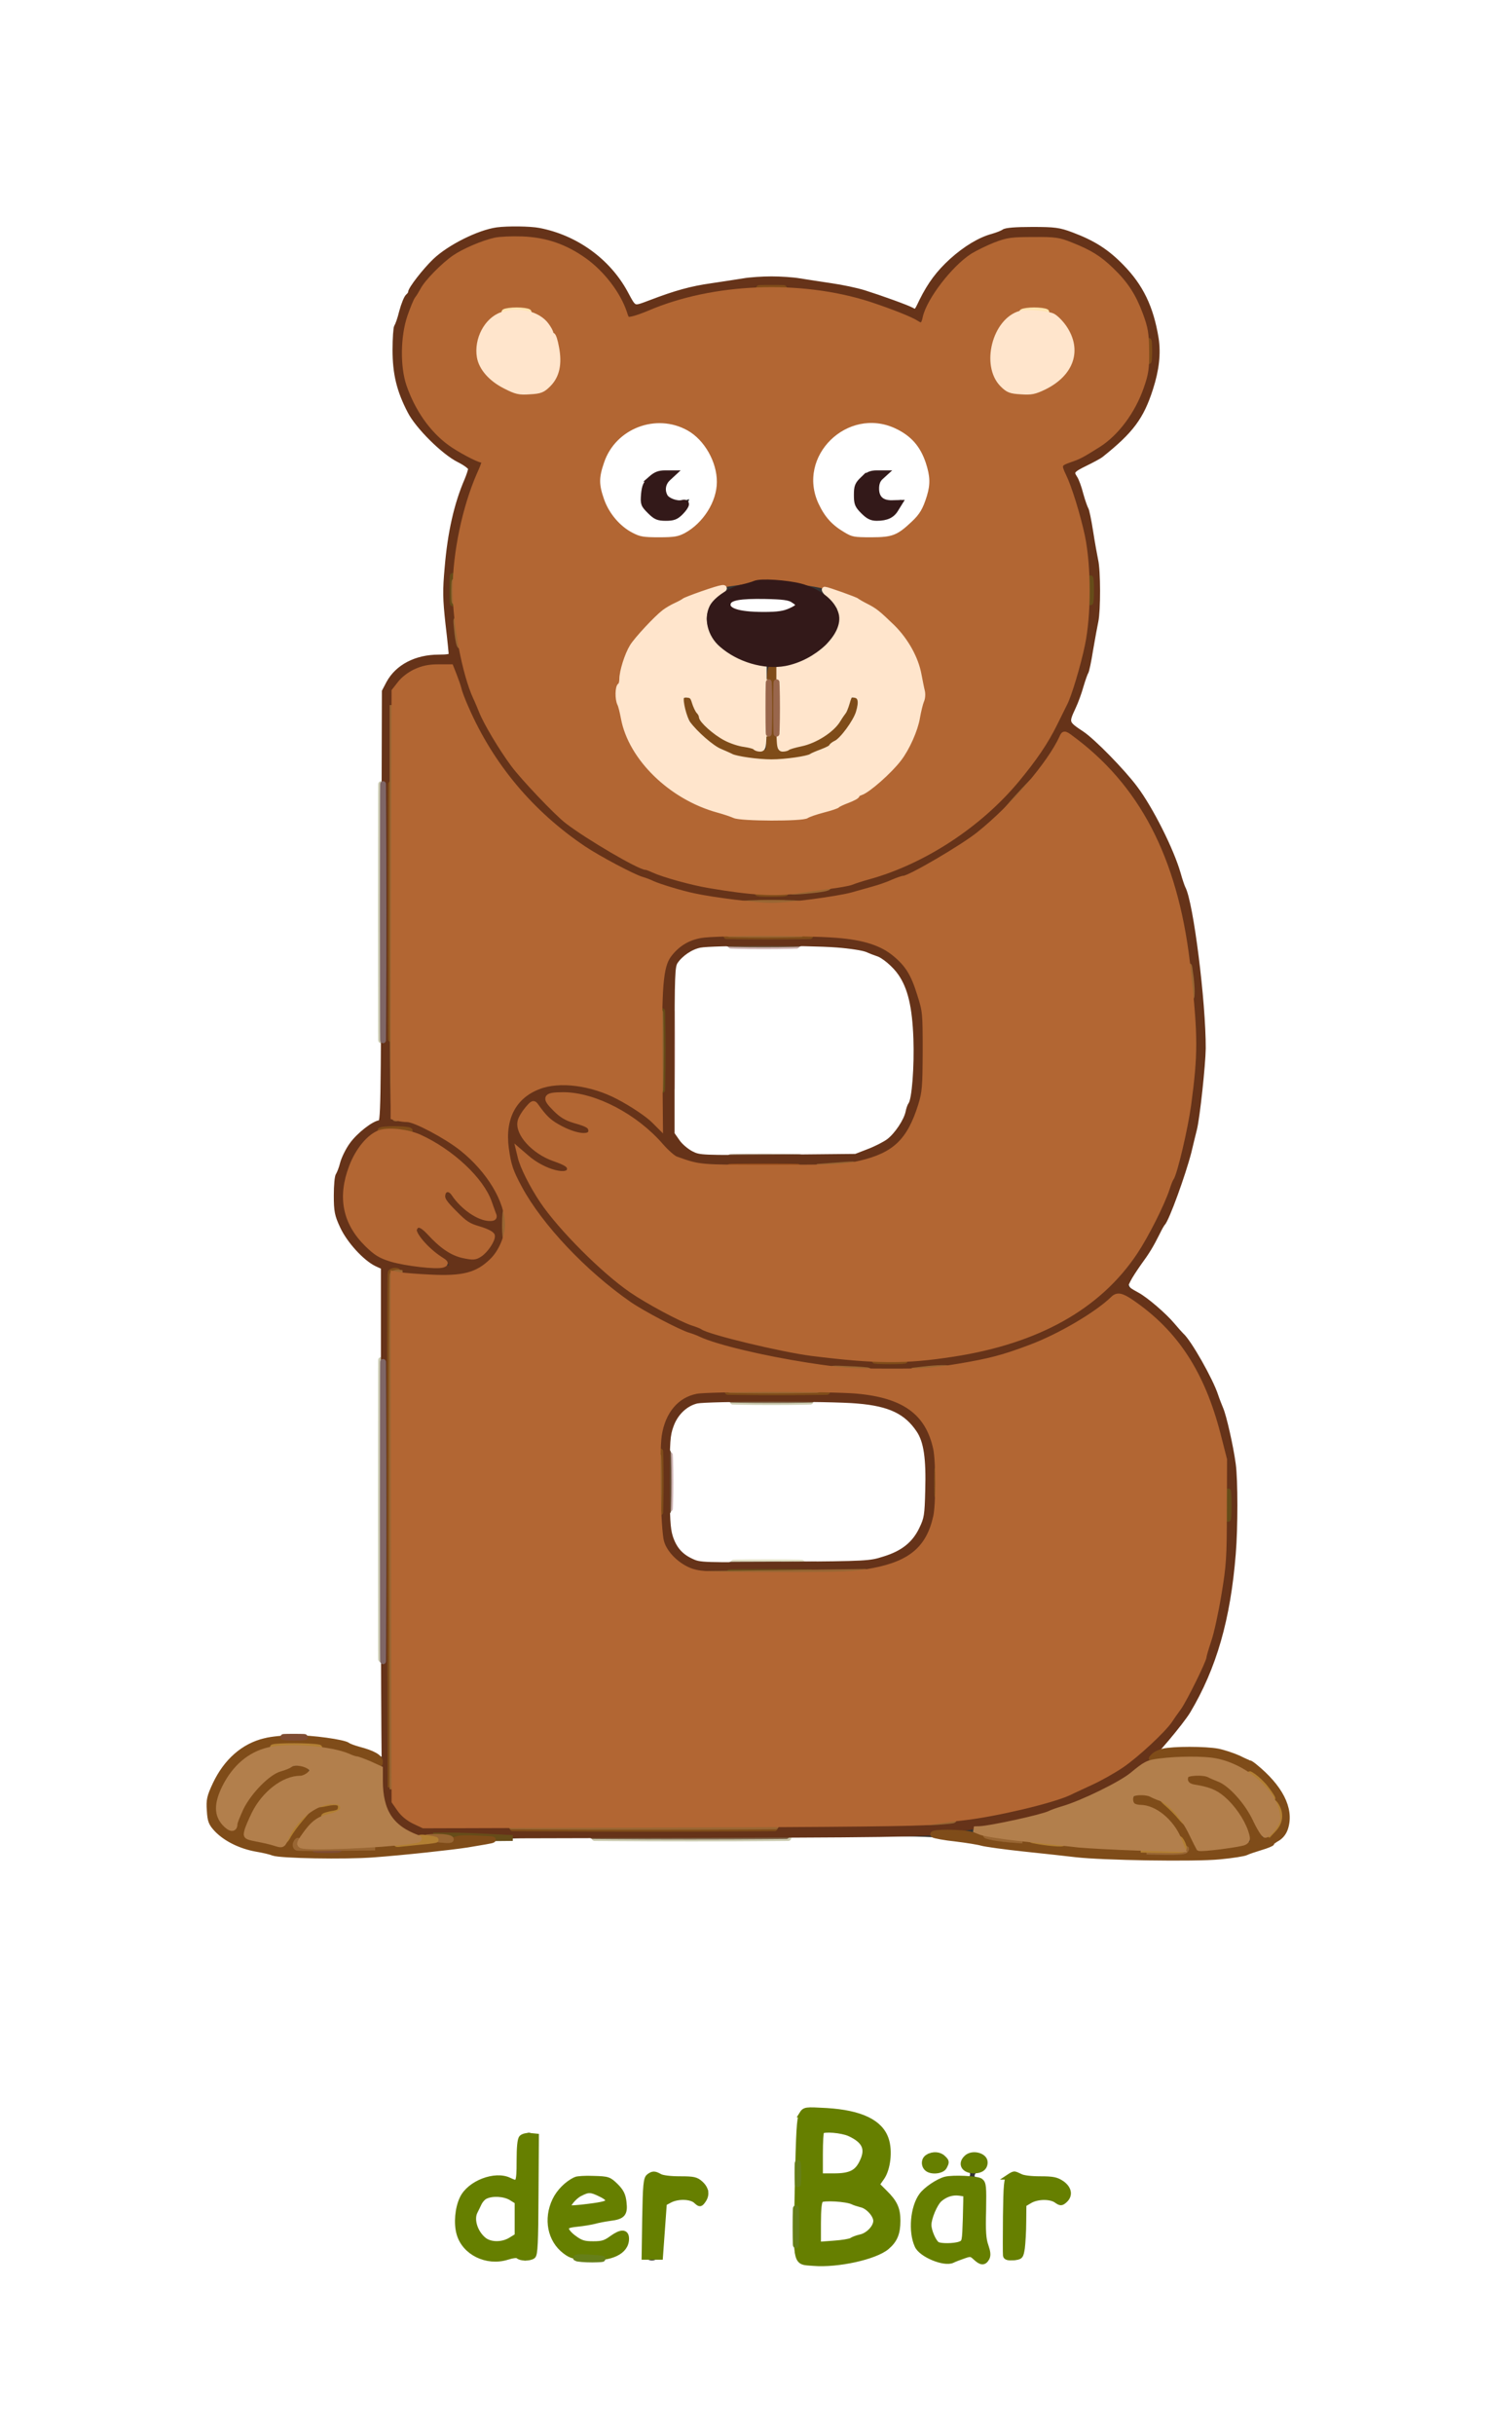 <svg version="1.0" xmlns="http://www.w3.org/2000/svg" viewBox="0 0 780 1255"><rect x="0" y="0" width="780" height="1255" fill="#333333" stroke="none"/><g fill="#FFF" stroke="#FFF" stroke-width="3"><path d="M0 627.5V1255h780V0H0v627.5zm286.3-508.3c15.4 5.2 30.7 17.6 37.9 30.8 3.9 7.1 4.2 7.2 11.3 4 6.9-3.1 18.9-6.1 40-10 3.8-.7 14-1.3 22.5-1.3s18.7.6 22.5 1.3c22.8 4.2 34.1 7.1 43.8 11.4 3.2 1.4 6.2 2.6 6.7 2.6s2.2-2.3 3.6-5.2c17.6-34.6 59.2-46.7 92.4-26.8 13.1 7.9 21.9 18.7 27.9 34.5 2.4 6.4 2.6 8.3 2.6 21s-.3 14.7-2.7 21c-3.8 10-7 15.3-13.9 22.9-6.2 6.7-12.6 11.5-21.1 15.6-5.4 2.6-5.2 2.4-3.8 4.8 2.1 3.5 5.3 14.1 8.2 27.2 2.7 12.1 3 15.4 3.1 31 .1 15.5-.2 19-2.7 31-1.5 7.4-3.1 13.9-3.5 14.5-.4.5-1.3 3-2 5.5s-2.4 6.9-3.7 9.8c-1.3 2.9-2.4 5.8-2.4 6.5 0 .7 2.9 3.4 6.5 6 8.2 6.2 20.5 18.5 26.1 26.2 2.4 3.3 4.8 6.4 5.2 7 3.6 4.6 10.7 18.5 14.6 28.5 11.4 28.9 16.1 57.7 16.1 98 0 30.8-2.4 46.1-11.7 74-1.7 5.2-3.7 10.4-4.4 11.5-.6 1.1-1.5 3.1-1.9 4.5-.9 3-10 19.4-12.9 23.3-1.2 1.5-3.1 4-4.2 5.5-4.5 5.7-4.2 6.5 4.3 12.4 25.8 18.1 43.6 51.9 47.4 89.8 1.1 11 .4 43.3-1.1 53.7-2.1 13.7-5.1 30.6-5.6 31.4-.3.5-1.4 4-2.4 7.7s-2.6 8.1-3.4 9.7c-.9 1.7-1.6 3.4-1.6 3.9 0 3.7-14.4 26.7-20.9 33.2l-3.1 3.1 8.9-.5c24-1.3 41.5 6.2 51.8 22.1 5 7.7 6.7 13.9 5.3 18.3-2.9 8.6-12.3 14.6-27.5 17.4-14.6 2.7-67.4 2.1-92.5-1-3.6-.4-14.6-1.8-24.5-2.9-9.9-1.2-19.8-2.5-22-3.1-12-2.9-22-3.2-123.5-3-84.9.1-105.2.4-113 1.6-5.2.8-16.2 2.3-24.5 3.4-8.2 1.1-18.1 2.4-21.9 3-3.8.6-16.5 1.5-28.1 2.1-43.7 2.3-69.8-2.6-79.1-14.9-2.6-3.3-2.9-4.5-2.9-11.2 0-6.4.5-8.5 3.2-14.1 6-12.4 15-19.4 29.3-22.9 9.5-2.2 14.5-2.5 21.7-1 2.6.5 8.2 1.7 12.3 2.5 4.2.8 11 2.8 15.3 4.4l7.7 2.9V779.1l-.1-124.6-4-2.5c-5.4-3.3-13.4-12-16.7-18.4-2.5-4.7-2.7-6-2.7-16.6 0-10.3.3-12.2 2.9-18.7 3.4-8.5 9.6-15.9 15.9-19.1l4.6-2.3.3-110.2.3-110.2 2.3-4.5c1.3-2.5 3.4-5.6 4.5-6.9 3.6-3.9 12.4-7.3 20.8-7.8l7.6-.6-.9-5.1c-.5-2.8-1.3-7.6-1.8-10.7-1.3-7.1-1.3-27.3 0-33.6.5-2.6 1.7-8.9 2.6-13.8.9-5 3.1-13.5 5-19s3.8-10.8 4.1-11.7c.4-1.4-.4-2.2-3.3-3.5-14.3-6.5-26.3-20.6-32.5-38.3-2-5.5-2.3-8.6-2.4-19.5 0-11.8.3-13.7 2.9-21 8-22.5 28.5-40 51-43.6 8-1.2 22.9-.1 29.9 2.3zm145.2 967.7c14.4 1.4 23.7 6.5 27.1 14.8 2.3 5.3 1.8 14.2-1.1 19.8l-2.4 4.8 4 4.1c8 8.3 8 21.6 0 28.9-6.9 6.3-25.4 10.2-41 8.8-6-.6-6.7-.9-8.3-3.8-1.8-2.9-1.8-4.4-.8-21.5.5-10.1 1-25.4 1-34 0-8.6.4-16.8 1-18.3 1.7-4.5 5.1-5.1 20.5-3.6zM277 1100.2l2.3 2.1-.7 30.1-.7 30.1-2.5 2.2c-2.9 2.6-5.2 2.9-7.9.9-1.7-1.2-2.5-1.2-5.4 0-10.1 4.2-24.1-2.7-27.1-13.4-2.6-9.5 0-19.2 6.7-25.1 6.5-5.8 14.9-7.5 22.6-4.5 1.5.5 1.7-.4 1.7-9.5 0-9.5.2-10.4 2.5-12.6 3-3.1 5.4-3.2 8.5-.3zm209.5 10c2 .9 2.5 1.8 2.5 4.9 0 3.3-.5 4.1-3.1 5.5-3.8 1.9-7.3 1.2-9.5-2.1-4-6.1 2.7-11.7 10.1-8.3zm19.8-.3c4.7 1.8 4.7 8-.1 10.5-2.5 1.3-2.5 1.4-.5 2 1.2.4 2.4 1.4 2.8 2.4.4.9.6 8.2.5 16.2 0 11.5.2 14.9 1.4 16.5 1.9 2.5 2 6.2.2 8.1-1.9 1.9-6.5 1.8-8.7-.2-1.5-1.4-2-1.4-5.4 0-6.8 2.9-16.2 1.7-21.7-2.7-7-5.5-7-25.7 0-33 5.2-5.5 11-8.1 18.4-8.1 6.2-.1 6.6-.2 4.9-1.6-3.3-2.5-3.1-8.2.2-9.8 2.8-1.4 4.9-1.4 8-.3zm-163.6 11.4c.7.5 2.9.6 4.8.3 5.9-1.1 12.4.3 16.1 3.6 3.9 3.4 4.1 4.8 1.7 8.9-2 3.3-5 3.8-8.8 1.3-2.8-1.8-7.7-1.3-10.9 1.1-1.6 1.2-2 3.2-2.4 14.1-.4 11-.7 12.8-2.5 14.5-2.4 2.2-5.6 2.4-8.2.5-1.8-1.3-1.9-2.7-1.6-22.2.1-11.9.7-21.4 1.3-22.1 1.8-2.2 7.8-2.2 10.5 0zm184-1.1c1.5.6 6.2 1.2 10.4 1.2 6.5.1 8.1.5 11.7 2.9 4.7 3.1 5.5 6.4 2.6 10.6-1.8 2.5-4.1 2.5-10.1 0-2.7-1.1-3.7-1-7.1.5l-4 1.8-.6 12.7c-.4 6.9-1 13.3-1.5 14.1-1.4 2.5-5.7 3.5-8.6 2l-2.5-1.3V1144c0-21.6.3-23.3 4.5-24.3 1.1-.3 2.1-.5 2.2-.6.1 0 1.4.4 3 1.1zm-209.2 4.3c4.1 3.1 6.5 7.8 6.5 12.8 0 6.3-1.8 7.3-18.5 9.8-13.4 2-13.8 2.2-7.6 5.7 5.8 3.3 12.5 3 17.5-.8 6-4.6 9.6-3.6 9.6 2.6 0 4.8-3.2 8-10.6 10.4-11.7 3.9-23.1.8-28.9-8-2.7-4.1-3-5.2-3-12.5.1-8.9 2.2-13.9 8.1-18.8 4.8-4 7.2-4.7 15.6-4.4 6.6.3 8.2.8 11.3 3.2z"/><path d="M333.1 218.7c-4.4.9-12.7 6.2-15.9 10.2-4 5-7.2 13.4-7.2 19.1 0 5.5 3.1 14 6.8 18.6 10.9 13.8 34.4 14.1 45.6.7 3.5-4.1 7.6-14.6 7.6-19.2-.1-10.4-7.5-22-17.3-26.9-4.6-2.3-14.7-3.6-19.6-2.5zm16 24.4c1.9 1 1.8 1.1-1.3 3.3-2.7 1.7-3.3 2.8-3.3 5.6 0 2.7.6 3.7 2.8 5 2.5 1.4 3 1.3 5.6-.2 4.9-2.7 5.5.1 1.5 6.2-3.1 4.7-8.1 6.7-14 5.6-11-2.1-14-17.3-4.7-23.9 4-2.9 9.8-3.6 13.4-1.6zm93.4-24.2c-13.1 3.2-22.8 15.6-22.7 29.1.2 23.4 26.4 37.5 45.8 24.6 6.5-4.3 10.1-9.5 12.4-17.9 1.7-6 1.7-6.6-.1-13.6-4.2-16.5-19.4-26.1-35.4-22.2zm16 24.5c1.8 1.3 1.7 1.4-1.2 2.9-1.7.9-3.2 2.4-3.5 3.4-1.5 6 3.9 10.2 9.3 7.1 3.7-2.2 4.5-.8 2 3.9-3.2 6.3-5.5 7.8-12.2 7.8-5.3 0-6.2-.3-9.1-3.3-3-3-3.3-3.7-3.3-9.6 0-5.5.4-6.8 2.5-9.1 1.4-1.5 3.4-3.1 4.5-3.5 3.2-1.4 8.9-1.1 11 .4zM379.3 310c-3.1 1.3-2.9 1.9 1.2 3.6 2.2.9 6.9 1.4 12.8 1.4 13 0 19.7-2.5 13.1-5-3.2-1.2-24.1-1.2-27.1 0zm-18.2 179c-6.4 1.5-11.6 6.9-13.1 13.6-1.3 5.6-1.2 72.2.1 78.3 1.3 6.1 3.8 9.5 9.2 12.4 4.1 2.2 4.8 2.2 40.7 2.1 34.2 0 37-.2 44.9-2.2 17.3-4.5 23.4-12 27.3-33.2.5-3 .8-13.1.5-22.5-.4-15.2-.8-17.9-3.2-25.4-5-14.9-14.3-21.3-33.8-23.2-11.3-1-67.9-1-72.6.1zm-2.2 235.3c-5 1.7-8.6 4.8-10.7 9.4-1.5 3.3-1.7 7.2-1.7 28.8 0 13.7.4 26.7.8 28.7 1 4.8 4.9 9.3 10 11.8 3.8 1.9 6.3 2 43.9 2 22 0 41.8-.4 44.1-.9 2.3-.5 6.6-1.4 9.6-2 7.9-1.6 13.6-5.6 17.6-12.2 4.6-7.4 6.2-19.9 4.6-34.9-1.6-14.4-6.4-22.7-15.3-26.4-2.4-1-5.2-2.2-6.3-2.7-4.8-2.1-21.4-2.9-56-2.8-25.4 0-38.1.4-40.6 1.2zM425 1110v10h5.5c7.2 0 10.7-1.9 13-7 1.8-4 1.8-4.1-.2-6.8-2.7-3.7-7.9-6.1-13.5-6.2H425v10zm-1 35v10h4.1c5.9 0 18.1-3.7 20.2-6.2 4.3-5 .7-9.4-9.9-11.9-4.3-1-9.4-1.9-11.1-1.9H424v10zm-170.7-11.8c-5.5 1.4-8.2 10.5-5.2 17.2 2.1 4.6 9.6 6.2 14.4 3 2.3-1.5 2.5-2.2 2.5-9.4 0-5.4-.4-8.1-1.4-8.9-2.4-2-6.9-2.8-10.3-1.9zm236.2-.2c-6.9 2.8-10.2 13.7-6.4 21.1 1.2 2.4 5.2 3.1 9.5 1.6l3.8-1.2v-11.2l.1-11.3-2.5.1c-1.4 0-3.4.4-4.5.9zm-191.3.6c-3 2.1-2.8 3.7.6 3 1.5-.3 5.2-.8 8.1-1.2 5-.6 5.3-.8 3.6-2-2.5-1.9-9.5-1.8-12.3.2z"/></g><path d="M381.8 805.7c7.8.2 20.6.2 28.5 0 7.8-.1 1.4-.3-14.3-.3-15.7 0-22.1.2-14.2.3z" fill="#E5E5CC" stroke="#E5E5CC" stroke-width="3"/><path d="M346.4 541.5c0 17.6.2 24.7.3 15.7.2-9 .2-23.4 0-32-.1-8.6-.3-1.3-.3 16.3z" fill="#E5CCCC" stroke="#E5CCCC" stroke-width="3"/><path d="M196.5 470.5c0 58.8.1 82.8.2 53.2.2-29.6.2-77.8 0-107-.1-29.3-.2-5.1-.2 53.8zm0 308c0 68.7.1 96.7.2 62.2.2-34.6.2-90.8 0-125-.1-34.2-.2-6-.2 62.8zm185.3-55.8c8.9.2 23.5.2 32.5 0 8.9-.1 1.6-.3-16.3-.3-17.9 0-25.2.2-16.2.3zm-65.5 225c22.5.2 58.9.2 81 0 22.1-.1 3.8-.2-40.8-.2-44.5 0-62.6.1-40.2.2z" stroke-width="3" fill="#CCCCB2" stroke="#CCCCB2"/><path d="M380.3 487.7c7.5.2 19.9.2 27.5 0 7.5-.1 1.3-.3-13.8-.3-15.1 0-21.3.2-13.7.3zM345.4 764c0 12.4.2 17.4.3 11.2.2-6.1.2-16.3 0-22.5-.1-6.1-.3-1.1-.3 11.3z" stroke-width="3" fill="#CCB2B2" stroke="#CCB2B2"/><path d="M380.3 596.7c8.2.2 21.2.2 29 0 7.8-.1 1.2-.3-14.8-.3-15.9 0-22.3.2-14.2.3z" fill="#997F66" stroke="#997F66" stroke-width="3"/><path d="M381.3 721.7c9.2.2 24.2.2 33.5 0 9.2-.1 1.6-.3-16.8-.3-18.4 0-26 .2-16.7.3zm0 85c9.7.2 25.7.2 35.5 0 9.7-.1 1.7-.2-17.8-.2s-27.5.1-17.7.2zm-66 140c22.5.2 58.9.2 81 0 22.1-.1 3.8-.2-40.8-.2-44.5 0-62.6.1-40.2.2z" stroke-width="3" fill="#7F664C" stroke="#7F664C"/><path d="M379.3 486.7c8.1.2 21.3.2 29.5 0 8.1-.1 1.4-.3-14.8-.3s-22.9.2-14.7.3zM344.4 764c0 13.5.2 19 .3 12.2.2-6.7.2-17.7 0-24.5-.1-6.7-.3-1.2-.3 12.3z" stroke-width="3" fill="#664C33" stroke="#664C33"/><g fill="#663319" stroke="#663319" stroke-width="3"><path d="M256.5 118.7c-9.4 1.3-24.6 8.9-32 16-5.2 5-12.5 14.4-12.5 16.1 0 .5-.6 1.5-1.4 2.1-.8.7-2.2 4.2-3.2 7.9-.9 3.7-2.1 7.1-2.6 7.6-.4.6-.8 6-.8 12 0 12.2 2.1 20.9 7.7 31.6 4 7.8 17.3 21 25.1 24.9 3.6 1.8 6.2 3.8 6.2 4.7 0 .8-.9 3.6-2 6.2-5.3 12.3-8.6 26.9-10.1 44.7-1.1 12.1-1 16.1.4 29 1 8.3 1.7 15.6 1.7 16.2 0 .9-2 1.3-6.7 1.3-11.6 0-21.1 5-25.6 13.3l-2.2 4.2-.3 111.2c-.2 104.8-.3 111.3-2 111.3-3 .1-11 6.3-14.6 11.4-1.9 2.6-4 6.9-4.7 9.5-.6 2.5-1.7 5.2-2.2 5.9-.6.7-1 5.5-1 10.5 0 8.1.4 10 3.1 15.8 3.4 7.4 11.6 16.4 17.5 19.3l3.7 1.7v136.2c0 89.6.3 137.4 1 139.8 1.7 6.1 6.3 11.4 12.6 14.5l5.6 2.8 117.7-.3c122.1-.2 143.5-.5 153.6-2.2 3.3-.6 11.2-1.9 17.5-2.9 21-3.5 35-7.2 50.5-13.5 11.5-4.7 15.4-6.9 34.9-20.1 3.3-2.3 17.7-19.4 21.3-25.3 13.4-22.5 20.6-47.4 23.3-81.1 1.1-13.1 1.1-38.1 0-46-1.2-9.1-4.8-24.9-6.4-28.5-.7-1.7-1.9-4.7-2.6-6.8-2.5-7.9-13.9-28-17.7-31.2-.6-.6-2.7-2.9-4.7-5.3-4-4.8-13.6-13.1-18.1-15.5-6.4-3.5-6.7-4-4.7-7.8.9-1.9 3.5-5.8 5.6-8.8 4.2-5.7 6.2-9 9.5-15.6 1.1-2.3 2.3-4.4 2.7-4.8 2.1-2 10.6-25.5 13.5-36.8 1.1-4.6 2.4-10 2.9-11.9 1.5-6.1 4.4-33.1 4.5-41.5.1-23.8-6.4-75.2-10.4-82.5-.4-.8-1.6-4.2-2.5-7.5-3.5-12.2-14.2-33.5-22.2-44.1-6.4-8.6-21.8-24.3-27.4-28-8.2-5.4-8.3-5.8-4.6-13.7 1.4-2.9 3.2-7.9 4.1-11.2 1-3.3 2.1-6.5 2.5-7 .4-.6 1.5-5.7 2.4-11.5 1-5.8 2.2-12.4 2.7-14.7 1.2-5.5 1.2-26.1-.1-31.5-.5-2.4-1.7-9-2.6-14.8-.9-5.8-2-11-2.4-11.5-.4-.6-1.6-3.9-2.6-7.5-.9-3.6-2.3-7.4-3.1-8.5-2.2-3.3-1.5-4.3 5.5-7.7 3.7-1.8 7.4-3.8 8.2-4.5 15.4-12.3 20.6-19.3 25.3-33.9 3.2-9.9 4.1-18.2 2.9-25.9-2.6-15.9-7.8-26.7-17.8-36.9-7.6-7.8-14.5-12.2-25.7-16.4-6.4-2.4-8.6-2.7-20.3-2.7-8.4 0-13.6.4-14.5 1.2-.8.6-3.4 1.6-5.8 2.3-6.4 1.7-13.9 6.2-21 12.6-6.8 6.2-11.1 12-15.4 20.6-3 6.3-2.9 6.2-5.5 4.8-2.3-1.3-16.2-6.3-24.5-8.9-3.8-1.2-11.4-2.8-17-3.6-5.6-.8-13-2-16.3-2.5-3.4-.6-9.9-1-14.4-1s-11 .4-14.4 1c-3.3.5-10.7 1.7-16.3 2.5-10.7 1.5-18.6 3.7-31.7 8.7-9.1 3.4-8.4 3.7-13.2-5.2-9-16.5-25.6-28.4-44.4-32-4.6-.9-16.1-1-21.5-.3zm29.4 6c9.5 3.3 16.9 7.9 24.1 15.2 5.4 5.4 12.3 16.4 13.6 21.7.4 1.4 1.2 2.3 1.8 2 28.3-11.8 44.2-15.1 72.6-15.1 26.4 0 44.5 3.6 68 13.4 9.7 4.1 9.1 4.1 10.1.8.4-1.6 2-5.2 3.5-8 17.3-33.2 58.1-43.4 88-22.1 3.4 2.4 8.1 6.5 10.4 9.1 4.7 5.4 10.5 15.3 11.6 19.8.4 1.6 1.2 3.6 1.8 4.4.7.9 1.1 6.4 1.1 14.5 0 11.1-.4 14.1-2.3 19.4-5.7 16-16.1 28-30.1 35-4.6 2.3-9.2 4.2-10.3 4.2-2.1 0-1.9 1.8.8 7.2.8 1.5 2.7 6.7 4.3 11.5 12.3 37 9.6 76.1-7.5 112.1-12.1 25.4-33.7 49.6-58.1 65.1-29.2 18.5-63.5 27.4-99.4 25.8-13-.6-32.6-3.3-34.4-4.7-.5-.4-3.5-1.3-6.5-2-11.1-2.6-29.7-11.1-43-19.6-22.1-14.2-40.3-33.4-52.7-55.4-8.8-15.6-15.1-32.7-17.2-46.5-.7-4.4-1.6-10.7-2.2-14.1-1.2-8.1-1.2-21.1.2-29.3 3.5-22 4.8-26.9 11.9-45 1.1-2.9 2-5.4 1.8-5.5-.2-.1-2.9-1.4-6.1-2.9-15.1-7.2-25.3-18.5-31.5-35-2.3-6.3-2.7-8.7-2.7-19.2 0-10.6.3-12.8 2.7-19 3.8-10.2 7.4-16.1 13.7-22.5 16.8-17 40.1-22.8 62-15.3zm-50.1 223c1.2 3.2 2.5 7.1 2.8 8.8.4 1.6 1.8 5.1 3.1 7.6 1.3 2.6 2.3 5 2.3 5.4 0 .4 2.3 4.9 5.2 9.9 16.3 28.8 40.9 52.3 69.4 66.5 18.1 9 31.5 13.3 52.2 16.7 13.2 2.1 18 2.5 30.2 2.1 15.6-.4 31.5-2.6 42-5.7 3.6-1 8.1-2.3 10-2.9 5.2-1.4 15.5-5.8 24-10 26.7-13.5 50.8-35.5 66.1-60.5 2.8-4.7 5.8-8.6 6.5-8.6 2.9 0 23.8 19 30.4 27.6 8.8 11.5 13.1 19 21.1 36.9 1.8 4 6.1 18.2 8.1 26.5 4.6 19.8 6.8 38.1 7.5 64.5.4 14.9.1 20.7-1.7 33.5-2.2 16.3-2.4 17.2-6.4 31.5-7.2 26.1-20.4 50.5-35.5 65.6-8.7 8.6-13.2 11.8-27.5 19.4-17.7 9.4-33.6 14.3-57.3 17.6-25.1 3.4-61.8 1.7-88.3-4.2-48.3-10.7-72.4-23.1-100.4-51.4-19.2-19.4-31.2-37.7-33.2-50.5l-.7-4.5 3.9 3.6c5.6 5.2 9.1 7.3 15.7 9.7 5 1.8 5.9 1.8 6.4.6.7-2-.3-2.8-5.2-4.2-9.2-2.6-19.5-12.7-19.7-19.2-.1-3 4.2-10.4 7-11.9 1.2-.7 3.3.8 8.1 5.8 5.6 5.7 7.6 7 13.1 8.8 4.5 1.4 6.9 1.7 7.8 1 1.5-1.2-.2-3.7-2.6-3.7-3.8 0-9.7-2.7-13.7-6.2-8-7.1-6.8-10.8 3.7-10.8 16.4 0 35.9 9.9 51.3 26.1 5.9 6.2 7.8 7.6 12 8.7 2.8.7 6.8 1.7 9 2.3 2.7.7 15.8.9 39.5.6 32.2-.5 36.2-.7 43.5-2.7 15-4 22.8-11.6 27.6-27 2.2-6.9 2.4-9.2 2.4-29s-.2-22.1-2.4-29c-4.4-14.1-10.1-20.8-21.7-25.4-9.6-3.9-21.7-4.8-58.9-4.4-32.9.3-33 .3-37.9 2.8-6.1 3.1-10.1 8.5-11.6 15.5-.7 3.4-1 18.4-.8 43.4.2 20.9 0 38.1-.4 38.1-.5 0-2.5-1.5-4.5-3.4-14-12.4-31.4-20.1-45.8-20.1-16.8 0-27.6 8.6-29.1 23.3-1.6 14.8 5.5 31.1 22 50.7 28.4 33.8 60.1 53.5 100.6 62.6 4.7 1.1 9.6 2.4 11 2.9 5.5 2.1 39.1 6.1 54.9 6.7 36.4 1.2 69-5.4 96.1-19.4 7.8-4.1 14.9-8.8 24.4-16.2l5.6-4.3 4.7 2.8c20.1 11.7 36.7 33.7 44.6 58.9 6.8 21.3 8.5 37.6 6.8 65.1-3 52.3-15.4 85-40.9 108.5-27.2 25-66.8 37.2-132.9 41-9.9.5-64.9.8-130 .7l-112.8-.3-4.5-2.6c-2.7-1.6-5.7-4.5-7.5-7.5l-3-4.7-.3-136.5-.2-136.5 4.2.7c13.2 2.2 21.5 2.6 29.2 1.6 9.3-1.3 12.6-2.7 17.8-7.3 14.5-12.9 8.5-37.2-13.7-55.4-11.3-9.2-20.5-14-30-15.7l-7-1.2-.3-106.5c-.1-71.9.1-108 .8-111.4 2.5-11.5 10.7-17.1 25.6-17.4l6.2-.1 2 5.7zm196 139.3c6.8.5 13.7 1.6 15.5 2.4 1.8.8 4.2 1.7 5.4 2.1 3.2.9 9.1 5.9 12 10.2 5.1 7.4 7.4 17.3 8 33.8.5 14.5-.8 31.7-2.7 34-.4.5-1.1 2.4-1.4 4.1-1 4.5-5.8 11.7-10 14.9-2 1.5-6.7 3.9-10.4 5.3l-6.7 2.6-40.3.4c-40 .3-40.3.3-44.7-1.9-2.5-1.3-5.7-4-7.2-6.2l-2.8-4v-43.2c0-39.2.2-43.3 1.7-45.7 2.7-4.1 8.1-7.8 12.9-8.7 6.1-1.2 55.7-1.3 70.7-.1zm-215.4 97.7c12.9 5.8 26.5 16.8 33.3 27 3.8 5.8 7.7 16.9 6.2 17.9-1.9 1.1-8.9-.8-13.4-3.8-2.5-1.6-5.9-5-7.7-7.4-1.7-2.4-3.5-4.4-3.9-4.4-2 0-1.9 2.5.4 5.9 4 6.1 10.5 10.8 17.6 12.7 3.5 1 6.5 2.3 6.7 2.9.8 1.9-2.3 7.9-5.6 11-2.5 2.4-3.9 3-7.5 2.9-6.4-.1-14.8-4.8-20.6-11.4-3.8-4.3-5.1-5.2-6-4.3-1 1-.8 1.7.6 3.5 5.3 6.4 8.5 9.2 13.3 11.9 2.8 1.7 5.2 3.5 5.2 4 0 1.2-16.7 1.1-23.2-.2-17-3.4-25.2-8.9-31.2-21.1-3.2-6.2-3.6-8-3.6-14.5 0-13.3 6.3-27 14.9-32.5 6.3-3.9 15.7-4 24.5-.1z"/><path d="M356.9 719.4c-8.6 3.1-13 8.4-14.9 18.1-1.5 7.8-.8 52.4.9 57.7 1.7 5.5 5.9 9.8 11.8 12.5 5.3 2.3 5.5 2.3 46.6 2.3 37.3 0 42.2-.2 50.6-2 14.9-3.2 21.2-7.3 26.2-17.1 6.3-12.5 6.3-40.3.1-52.7-5.4-10.8-15.7-17.2-31.3-19.2-11.7-1.5-85.6-1.2-90 .4zm85.5 2.7c16.8 1.4 25.4 5.6 31.8 15.2 3.8 5.7 5.1 14.6 4.6 31.2-.3 12.7-.6 14.5-3.1 19.7-3.7 7.9-9.7 12.7-19.5 15.7-7.5 2.4-8.6 2.4-51.4 2.8-41.9.4-43.8.4-48-1.6-5.8-2.6-9.2-6.5-11.2-12.8-1.3-4.2-1.6-9.6-1.6-28.5 0-20.7.2-23.9 2-28.8 2.3-6.6 7.5-11.5 13.4-12.9 5.7-1.2 68.5-1.3 83 0z"/></g><path d="M197.5 470.5c0 58.8.1 82.8.2 53.2.2-29.6.2-77.8 0-107-.1-29.3-.2-5.1-.2 53.8zm0 309c0 68.7.1 96.7.2 62.2.2-34.6.2-90.8 0-125-.1-34.2-.2-6-.2 62.8z" stroke-width="3" fill="#7F6666" stroke="#7F6666"/><path d="M233.4 304c0 6.3.1 8.9.3 5.7.2-3.1.2-8.3 0-11.5-.2-3.1-.3-.5-.3 5.8zm329 .5c0 5.5.1 7.6.3 4.7.2-2.9.2-7.4 0-10-.2-2.6-.3-.2-.3 5.3zm-221 237c0 18.1.2 25.7.3 16.8.2-8.9.2-23.7 0-33-.1-9.2-.3-2-.3 16.2zm292 234.5c0 6.3.1 8.9.3 5.7.2-3.1.2-8.3 0-11.5-.2-3.1-.3-.5-.3 5.8zm-253.2 34.7c9.2.2 24.5.2 34 0 9.5-.1 2-.3-16.7-.3s-26.5.2-17.3.3zM233.5 947c5.5.4 14.7.7 20.5.7l10.5-.1-12-.6c-6.6-.4-15.8-.7-20.5-.7h-8.5l10 .7z" stroke-width="3" fill="#664C19" stroke="#664C19"/><g fill="#7F4C19" stroke="#7F4C19" stroke-width="3"><path d="M392.8 148.7c2.8.2 7.6.2 10.5 0 2.8-.2.5-.3-5.3-.3s-8.1.1-5.2.3zM592.3 181c0 4.7.2 6.6.4 4.2.2-2.3.2-6.1 0-8.5-.2-2.3-.4-.4-.4 4.3zM397 366c0 20.3-.1 22-1.7 22-3.9-.1-15.7-2.1-16.7-2.9-.6-.5-2.2-1.2-3.6-1.6-6.9-2.1-16.2-11.8-18.1-19-.6-2.1-1.6-3.5-2.5-3.5-1.9 0-1.3 2.6 2.2 9.2 6.9 13.1 21.3 20.1 41.4 20.2 15.1.1 28.4-4.6 35.6-12.6 6-6.5 10.3-16.8 7.1-16.8-.9 0-1.8 1.3-2.2 3.2-.8 4.1-4.4 9.6-8.7 13.7-4.3 4.1-15.7 8.7-23.5 9.5l-6.3.7V366c0-18.9-.2-22-1.5-22s-1.5 3.1-1.5 22zM201.5 470c0 58.6.1 82.5.2 53.3.2-29.3.2-77.3 0-106.5-.1-29.3-.2-5.4-.2 53.2zm190.8-9.3c3.1.2 8.3.2 11.5 0 3.1-.2.5-.3-5.8-.3s-8.9.1-5.7.3zm.5 5c2.8.2 7.6.2 10.5 0 2.8-.2.5-.3-5.3-.3s-8.1.1-5.2.3zm-14.1 17c9.4.2 25.2.2 35 0 9.8-.1 2.1-.2-17.2-.2-19.2-.1-27.3.1-17.8.2zM196.3 582.8c-.6.4 2.9.7 7.8.7 4.8 0 8.1-.3 7.1-.7-2.3-.9-13.4-.9-14.9 0zm5.2 73.4c-.3.7-.4 60.7-.3 133.3l.3 132 .3-132.7c.2-125.4.3-132.7 2-133.1 1.6-.4 1.6-.5-.1-.6-1 0-2 .5-2.2 1.1zm251.3 45.5c3.4.2 9 .2 12.5 0 3.4-.2.6-.3-6.3-.3-6.9 0-9.7.1-6.2.3zm-72.5 16c11.4.2 30 .2 41.5 0 11.4-.1 2-.2-20.8-.2s-32.2.1-20.7.2zM340.4 764c0 14 .2 19.8.3 12.7.2-7 .2-18.4 0-25.5-.1-7-.3-1.2-.3 12.8zm143 .5c0 6 .1 8.4.3 5.2.2-3.2.2-8.1 0-11-.2-2.9-.3-.3-.3 5.8z"/><path d="M136.8 897.6c-11.1 2.6-20 10.5-25.6 22.3-3 6.4-3.4 8.1-3 13.5.3 5.3.8 6.6 3.8 9.8 4.6 4.7 11.9 8.4 20 9.9 3.6.6 7.6 1.5 8.9 2.1 3.8 1.4 37.2 2 51.6.9 16.3-1.2 40-3.8 48.5-5.1 16.7-2.8 16.3-2.6 6-3.1-5.2-.3-10.2-.2-11 .2-.8.5-6.4 1.3-12.5 1.9-6 .7-14.8 1.6-19.5 2.1-10.9 1.2-50.6 1.6-51.6.6-1.3-1.2 3.5-9.3 7.6-13.1 2.3-2 6.1-4.1 9.5-5 3.4-1.1 5.5-2.2 5.2-2.9-.7-2.1-3.6-2-9.3.3-6.3 2.6-13.3 9.7-16.4 16.7-2.2 5-1.7 5-16.5 1.3-6.9-1.7-7-1.7-6.8-4.9.2-4.9 6.2-16.1 11.4-21.3 5.8-5.7 9.5-7.7 16-8.5 3.9-.5 4.9-.9 4.7-2.2-.5-2.1-7.7-1.6-13.5.9-8.7 3.8-18.1 15.5-21.4 26.7-1.4 4.8-2.7 5.3-6.9 2.3-8.7-6.2-5.3-23 6.9-34.2 6.2-5.7 9.5-7.2 20.1-9.4 7.2-1.4 8.7-1.4 18.2.1 13.9 2.2 29.8 6.8 33.6 9.8.9.7 1.2.4 1.2-1.1 0-2.2-3.7-4.3-11-6.2-2.5-.7-5-1.6-5.6-2.1-1.9-1.6-18.7-3.9-27.8-3.8-5 0-11.7.7-14.8 1.5zm463.3 5.4c-1.8.4-4.1 1.5-5 2.5-1.5 1.5-1.4 1.6 1.4.9 5.2-1.3 28.6-1 34.3.5 15.1 3.8 28.4 16.7 29.8 28.9.3 2-.1 4.8-.8 6.2-1.3 2.3-7.2 7-8.9 7-.4 0-1.7-2.5-2.9-5.6-5.3-14.2-13.6-22.8-25.3-26.2-6.1-1.8-7.4-1.9-8.6-.8-1.9 2-.5 3.6 3.3 3.6 10.6 0 21 9.2 27.1 24.1 2.2 5.5 2.3 6 .6 6.8-2.1 1.2-12.1 2.8-21.4 3.5-6.7.5-6.8.5-7.8-2.2-3.9-10.7-12-21-18.7-23.7-4.9-2.1-11.7-2.4-11.7-.5 0 .9 1.5 1.7 4 2.1 6.2 1.1 8.7 2.4 12.9 6.5 3.8 3.9 9.6 14 9.6 16.9 0 1.3-1.8 1.5-11.3 1.5-11.7 0-57.5-2.7-58.7-3.5-.4-.3-9-1.4-19.1-2.5-10.1-1.1-19.7-2.5-21.4-3-5-1.5-21.6-1.6-20-.1.6.4 5.7 1.4 11.5 2 5.8.7 11.9 1.7 13.5 2.2 1.7.5 11.6 1.9 22 3 10.5 1.1 22.4 2.4 26.5 2.9 13.6 1.6 61.5 2.4 74.3 1.1 6.5-.6 12.6-1.6 13.5-2.1.9-.5 4.3-1.6 7.5-2.6 3.1-.9 5.7-2 5.7-2.3 0-.4 1.3-1.5 3-2.4 1.9-1.2 3.4-3.1 4.1-5.6 2.9-9.6-2.8-20.7-16-31.4-1.1-.9-2.3-1.7-2.6-1.7-.3 0-2.8-1.1-5.6-2.5-2.9-1.3-7.7-2.9-10.7-3.5-6.4-1.2-23.1-1.2-28.1 0zm-322.9 39.7c30.2.2 79.4.2 109.5 0 30.2-.1 5.5-.2-54.7-.2s-84.9.1-54.8.2z"/></g><path d="M379.8 601.7c7.8.2 20.6.2 28.5 0 7.8-.1 1.4-.3-14.3-.3-15.7 0-22.1.2-14.2.3z" fill="#994C19" stroke="#994C19" stroke-width="3"/><path d="M147.3 895.7c2.6.2 6.7.2 9 0s.2-.3-4.8-.3c-4.9 0-6.8.1-4.2.3zm16.5 58c2.9.2 7.4.2 10 0 2.6-.2.2-.3-5.3-.3s-7.6.1-4.7.3z" stroke-width="3" fill="#7F4C33" stroke="#7F4C33"/><path d="M234.3 305c0 4.7.2 6.6.4 4.2.2-2.3.2-6.1 0-8.5-.2-2.3-.4-.4-.4 4.3zm1.4 19c.3 3.6.9 7.4 1.4 8.5.9 2.2.2-4.2-1.2-11-.6-2.9-.7-2.2-.2 2.5zm-33.2 146c0 93.9.2 106.5 1.5 106.6.9 0 1-.1.3-.3-1-.4-1.3-23-1.6-106.6l-.2-106.2V470zM525 411c-4 4.4-7 8-6.7 8 .3 0 3.7-3.6 7.7-8s7-8 6.7-8c-.3 0-3.7 3.6-7.7 8zm-108 47.1c-4.1.5-7.9 1.1-8.5 1.4-1.6.7 14.7-.7 17.5-1.6 3.3-1 .9-.9-9 .2zm-33 8.1c2.5.3 8.8.7 14 .7 5.2 0 11.5-.4 14-.7 2.5-.4-3.8-.7-14-.7s-16.5.3-14 .7zm-4.2 15.5c8.4.2 21.9.2 30 0 8.1-.1 1.2-.3-15.3-.3s-23.1.2-14.7.3zm233.4 18.8c0 2.2.3 6.5.8 9.5.6 4.8.7 5 .8 1.5 0-2.2-.3-6.5-.8-9.5-.6-4.8-.7-5-.8-1.5zM340.4 542c0 17.9.2 25.2.3 16.2.2-8.9.2-23.5 0-32.5-.1-8.9-.3-1.6-.3 16.3zm89.1 59-8 .6 7.5.1c4.1.1 8.6-.3 10-.7 2.9-.9 2.3-.9-9.5 0zm-169 30.6c0 4.6.3 7.6.7 6.6.9-2.3.9-12.4 0-13.8-.4-.7-.7 2.6-.7 7.2zm-58 25.6c-.3.7-.4 60.7-.3 133.3l.3 132 .3-132.7.2-132.7 2.3-.4 2.2-.4-2.3-.2c-1.2 0-2.5.5-2.7 1.1zm228 48.9c3.9.8 18.2 1.2 17.4.5-.2-.2-5.1-.6-10.9-.8-6.7-.4-9-.2-6.5.3zm46-.1-6 .7 5 .1c2.8 0 7-.3 9.5-.7 4-.8 4.1-.8 1-.8-1.9 0-6.2.3-9.5.7zm-95.7 10.7c10 .2 26.4.2 36.5 0 10-.1 1.8-.2-18.3-.2s-28.3.1-18.2.2zm-41.4 47.8c0 12.1.2 16.9.3 10.7.2-6.2.2-16.1 0-22-.1-5.9-.3-.8-.3 11.3zm62.1 46.5-41 .5 40.5.1c22.3.1 41.9-.2 43.5-.6 2.5-.6 2.6-.7.5-.6-1.4 0-20.9.3-43.5.6zm78 128.1c-2.5.4-1.1.5 4 .2 4.4-.3 8.2-.7 8.4-.9.7-.7-8.1-.2-12.4.7zm-202.8 2.6c30.4.2 80.2.2 110.5 0 30.4-.1 5.6-.2-55.2-.2-60.8 0-85.6.1-55.3.2zM511 947c1.9.5 6.4 1.1 10 1.4l6.5.5-8-1.4c-8.8-1.5-14.1-1.8-8.5-.5zm-290.9.4c.2.2 3.3.6 6.7 1 4.4.5 6.2.4 5.7-.3-.3-.6-3.4-1.1-6.7-1.1-3.4 0-5.9.2-5.7.4zm-67.5 3.1c-.3.9 0 1.8.7 2.1.7.2 10 .3 20.7.1l19.5-.2-20.2-.3c-17.5-.2-20.2-.4-19.7-1.7.4-.8.4-1.5.1-1.5-.3 0-.8.7-1.1 1.5zm448.9 3.5-10 .6 9.7.2c5.6.1 9.9-.2 10.3-.8.3-.6.5-.9.3-.8-.2.1-4.8.5-10.3.8z" stroke-width="3" fill="#963" stroke="#963"/><g fill="#B26633" stroke="#B26633" stroke-width="3"><path d="M255.5 124c-6.3 1.4-15.9 5.5-20.9 8.9-5.8 4-14.3 12.7-16.3 16.6-.9 1.6-2.1 3.7-2.8 4.5-.7.8-2.4 5-3.9 9.3-3.5 10.3-3.7 25.4-.5 34.9 4.3 12.5 11.8 23.2 20.9 29.9 4.5 3.4 14.9 8.9 16.6 8.9 1.9 0 1.8 1.1-1.2 7.7-7.4 16.9-12.4 40.5-12.4 59.4 0 17.4 4.9 43.3 10.5 55.4.8 1.6 2.1 4.8 3 7 2.4 6.1 10.2 19.1 16.4 27.5 5.1 6.9 22.5 25.2 27.9 29.3 10.7 8.2 37.2 23.7 40.5 23.7.5 0 2.3.7 4 1.5 5.3 2.4 19.7 6.4 28.7 7.9 21.8 3.7 34.2 4.4 45.4 2.7 3.4-.6 10.4-1.5 15.6-2.2 5.2-.6 10.6-1.6 12-2.1 1.4-.6 5.4-1.9 9-2.9 28.3-7.8 57.1-26.7 76.4-49.9 9.2-11.1 14.9-19.5 19.6-29 2.3-4.7 4.6-9.3 5.1-10.3 2.2-4.1 7-20.1 9.1-30.3 3.3-15.8 3.2-40.4 0-55.9-2.3-10.8-6.8-25.3-9.6-31-2.8-5.8-2.5-6.6 3-8.5 5-1.7 6.3-2.4 14.9-7.8 9.3-5.9 17.7-17.1 22.1-29.7 2.4-6.9 2.8-9.4 2.7-18.5-.1-9.1-.5-11.6-3.1-18.7-3.6-9.7-7.6-15.9-15-23-6.3-6.1-11.2-9.1-20.8-12.9-6.2-2.5-8.1-2.8-19.4-2.7-11.2 0-13.2.3-19.5 2.7-3.8 1.5-9.1 4.1-11.7 5.7-9.7 6.3-22.3 22.7-24.3 31.6-.8 4.1-2 4.9-4.8 3-3-2-13.8-6.2-24.4-9.7-35.5-11.4-80.4-9.6-113.4 4.6-3.1 1.3-7 2.7-8.7 3-2.8.6-3.1.3-4.2-3.2-3.2-9.7-11.4-20.4-20.6-27-10-7.1-19.8-10.5-31.9-11-5.5-.2-11.8.1-14 .6zm19.8 36.4c9.1 4 13.8 12.2 13.9 24.1.1 8.3-2 13.6-6.5 16.9-2.3 1.7-4.3 2.1-11 2.1-7.4 0-8.7-.3-13.8-3.2-17.1-9.9-17.1-30.9 0-39.8 5.9-3.1 10.7-3.1 17.4-.1zm265.4-.3c8.1 3.5 12.4 8.6 13.7 16.4 1.6 9.3-3.2 18.5-12.3 23.8-5.1 2.9-6.4 3.2-13.8 3.2-6.7 0-8.7-.4-11-2.1-4.2-3.1-6.7-8.8-6.7-15.9-.1-12.3 4.6-20.9 13.8-25.1 6.4-2.9 10.1-3 16.3-.3zm-185.3 60.5c9.2 5.1 16 17.1 15.9 27.9 0 10.7-7.4 22.3-17.4 27.7-3.7 1.9-5.9 2.3-13.9 2.3-8.2 0-10.2-.3-14.4-2.5-6.8-3.5-12.7-10.4-15.4-18.1-2.8-8-2.8-11.8 0-19.9 6.2-18.5 28.2-26.9 45.2-17.4zm107.1-1.1c8.5 4 13.5 9.7 16.5 18.6 2.4 7.3 2.5 11.7.6 18-2.1 6.8-3.9 9.9-8.3 14-7.7 7.3-10.7 8.4-21.8 8.4-9.1 0-10.4-.2-14.7-2.8-6.6-3.9-10.5-8.2-13.9-15.4-12-25.8 15.7-52.8 41.6-40.8zM413.4 300c19.6 2.3 35.1 8.9 47.2 20.3 19 17.8 21.8 46 6.8 68.7-19.3 29.1-61.8 42.4-97.8 30.6-17.2-5.7-26.9-12-37.2-24.1-10.1-11.9-14.4-23.4-14.4-38.2.1-14.8 5.3-26.7 16.5-37.1 11.4-10.7 25.6-17.2 43.3-19.6 5.9-.9 12.1-1.7 13.7-2 3.5-.5 9.4-.1 21.9 1.4z"/><path d="M214.4 346.4c-3 1.4-6.4 4-8 6.2l-2.9 3.7-.3 109.8-.2 109.7 2.2.6c1.3.3 3.5.6 4.9.6 4.1 0 20.1 8.5 28.2 14.9 14.2 11.3 23.7 27.1 23.7 39.5 0 6.3-3.4 14.3-8.1 18.8-7.6 7.4-15 9.3-32.3 8.4-6.6-.3-13.6-.9-15.4-1.2l-3.2-.6.2 135.9.3 136 2.8 4c1.7 2.5 4.6 4.8 7.5 6.2l4.7 2.2 127.5-.4c88.1-.2 129.5-.7 134-1.4 3.6-.6 11.2-1.7 17-2.3 16.2-1.8 45.5-8.7 54.5-12.9 1.1-.6 6-2.8 10.9-5.1 4.9-2.2 12.3-6.4 16.5-9.3 7.4-5.1 21-17.7 24.4-22.7.9-1.4 3-4.4 4.7-6.7 3.1-4.4 13-24.5 13-26.4 0-.6 1.1-4.3 2.4-8.2 1.4-4 3.7-14.6 5.2-23.7 2.5-15 2.8-18.9 2.8-43l.1-26.5-3.2-12.5c-8.2-32-21.9-53-44.8-68.6-5-3.4-7.1-3.8-9.2-1.7-8.2 8-27.7 19.5-42.8 25.1-14 5.3-21.1 7.1-37.2 9.8-13.5 2.2-18.9 2.6-36.8 2.5-18.4 0-23.4-.4-40.5-3-23.3-3.6-47.7-9.4-56.5-13.5-1.6-.8-4.1-1.7-5.5-2.1-5-1.5-23.7-11.3-30.5-16-23.1-16-46-40.2-56.6-59.9-4.7-8.7-5.7-11.8-6.9-20.5-2.1-15.6 3.9-27.1 16.8-32 10.7-4.2 27.5-2 41.2 5.2 7.1 3.7 15.5 9.3 18.6 12.5l2.9 2.9-.3-32.6c-.4-39.3.4-49.7 4.6-55.6 4.2-5.7 9.7-9.2 16.8-10.4 7.4-1.3 53.5-1.4 69.9-.1 14.4 1.1 23.6 4.1 30.4 9.8 6.5 5.4 9.5 10.3 12.7 20.7 2.8 8.7 2.9 9.7 2.9 29.5-.1 18.6-.3 21.2-2.4 28-5.8 18.4-13.4 25.7-31.4 29.9-8.1 1.9-11.9 2.1-45.4 2.1-37.9 0-37.2.1-49.6-4.3-1.5-.5-5-3.6-7.8-6.8-13.1-15.2-34.1-26.2-50.1-26.3-9.3 0-10.1 1.1-4.5 6.7 3.4 3.5 5.9 5 10.3 6.3 6.8 1.9 8.4 2.9 8.4 5.5 0 4.1-8.4 3.1-17.5-2.1-4.6-2.6-6.8-4.8-10.9-10.5-1.4-2-1.6-1.9-4.5 1.5-1.6 1.9-3.3 4.7-3.6 6.2-1.4 6.1 7.1 15.4 17.4 19 6.3 2.2 8.1 3.4 8.1 5.4 0 5.5-13.8 1.9-22.5-5.8l-3.6-3.1.7 2.9c1.2 4.9 6 14.5 11.3 22.4 9.4 14 31.5 36.1 45.9 46 8.4 5.8 25.8 15.1 31.7 17 2.2.7 4.5 1.6 5 2 3.4 2.6 40.8 11.6 56.5 13.6 33 4.1 48 4.2 72.5.4 43.7-6.7 75.1-24.3 93.9-52.5 5.8-8.7 14.1-25.2 16.6-33 .7-2.2 1.6-4.5 2-5 1.8-2.2 7.4-26.1 9-38 3.5-26.3 3.5-34.8-.1-68.5-5.7-54.7-24.2-92.6-57.9-118.5-6-4.6-6-4.6-7-2.3-6.2 13.6-25.1 35.8-43 50.1-8.2 6.6-35.7 22.7-38.8 22.7-.7 0-3.1.9-5.5 1.9-2.3 1.1-6.9 2.7-10.2 3.6-3.3.9-8.2 2.3-11 3.1-7.9 2.1-32.9 5.4-41.5 5.4-7.3 0-30.2-2.8-40.2-5-6.3-1.3-17.8-4.8-21.3-6.4-1.6-.8-4.1-1.7-5.5-2.1-4.5-1.3-22.4-10.8-30-15.9-27.1-18.2-47.7-42.8-60.6-72.3-1.8-4-3.5-8.5-3.8-10-.4-1.6-1.5-4.7-2.4-7l-1.7-4.3H226c-4.7 0-7.9.7-11.6 2.4zM442 717c24.6 2.2 36.9 11.2 40.9 29.8 1.4 6.6 1.4 29.1 0 35.2-3.6 16.3-12.9 24.2-32.4 27.9-9.9 1.9-14.7 2.1-49.4 2.1-33.7 0-39.1-.2-44-1.7-7.2-2.3-14.2-8.9-16-15.3-1.8-6.2-2.6-45.5-1.2-55.1 1.9-12.4 9-20.8 19.3-22.8 6.2-1.2 69.2-1.3 82.8-.1z"/><path d="M196.3 584c-5.4 1.7-11.5 8.9-14.8 17.7-5.9 15.5-3.3 28.6 8 39.7 4.5 4.4 6.8 5.9 12.4 7.6 7.3 2.2 23.4 4.1 26.5 3 1.7-.6 1.5-.9-1.5-2.8-7.1-4.6-14.3-13-13.3-15.6 1.3-3.3 3.8-2.8 7.9 1.6 6.5 7.1 11.9 10.8 17.8 12 4.8 1 5.8.9 8.1-.6 3.1-2 6.7-7.5 6.4-9.5-.2-.9-3.1-2.3-6.8-3.4-5.5-1.6-7.3-2.8-12.8-8.4-5.1-5.1-6.3-7-6-9.1.4-3.7 3.9-4.2 6.1-.8 4.6 6.9 12.9 12.6 18.4 12.6 2 0 2.4-.4 1.8-1.8-.4-.9-1.3-3.7-2.2-6.1-4-11.7-19.5-26.2-35.9-33.7-6-2.7-15.3-3.8-20.1-2.4z"/></g><path d="M140.8 900.8c-.9.4 4.7.7 12.4.7 7.8 0 12.9-.3 11.2-.6-4-.9-21.5-.9-23.6-.1zm506.7 16.9c2.2 2.1 5.3 5.4 6.8 7.3 3.6 4.5 2.3 1.7-1.5-3.2-1.6-2.1-4.4-4.7-6.1-5.9-2.8-1.9-2.7-1.7.8 1.8zm-45.3 12.2c2.1 1.8 5.1 4.8 6.8 6.9 1.6 2 3 3.2 3 2.6 0-1.4-8.7-10.2-11.4-11.5-1.1-.6-.4.3 1.6 2zm-434.7-1.2c-1.1.3-2.4.8-2.8 1.3-.5.4 1.2.3 3.6-.3 5.6-1.2 7.9-.5 7.5 2.5-.2 1.8-1.2 2.4-4.1 2.9-2 .3-4.1.9-4.5 1.3-1 1.1 7.1-.5 8.6-1.7s1.6-3.9 0-5.5c-1.2-1.2-4.5-1.4-8.3-.5zm490 1.8c2 5.9 1.7 9.1-1 12.5l-2.7 3.5 3.1-3.3c3.5-3.7 4-8 1.5-12.2-1.1-1.7-1.3-1.9-.9-.5zm-502.2 5.7c-3.8 4-8.3 10.7-8.3 12.2.1.6.9-.5 1.9-2.4 1.1-1.9 3.8-5.6 6.1-8.3 4.7-5.4 5-6.3.3-1.5zm61.2 11.8c.4.6-1.2 1-4.2 1.1-2.6 0-5.7.5-6.8 1-1.5.7-1 .8 2 .4 2.2-.2 7.1-.7 10.8-1.1 3.7-.3 6.7-.8 6.5-.9-.2-.1-2.2-.5-4.6-.9-2.9-.4-4.1-.3-3.7.4zm317 .9c6.3 1.3 16.2 2.1 14.5 1.2-.8-.5-5.3-1.1-10-1.4-5.5-.4-7.1-.3-4.5.2zm74.5-.4c0 .6.5 1.7 1 2.5.8 1.3-.6 1.6-9.8 2.1l-10.7.5 11.3.2c11.3.2 11.3.2 10.7-2.1-.8-2.5-2.5-4.7-2.5-3.2z" stroke-width="3" fill="#B27F33" stroke="#B27F33"/><path d="M138.3 902.4c-9.6 2.4-17.2 9-22.3 19.2-4.1 8.3-4.1 14 0 18.4 2.9 3.1 5 3.3 5 .3 0-.8 1.5-4.5 3.2-8.2 4.3-8.7 14-18.5 20-20.2 2.4-.7 4.7-1.6 5.3-2.1 2.7-2.3 11.5-.1 11.5 3 0 1.7-3.6 4.2-6.1 4.2-8.4 0-18.4 7.7-23.6 18.1-1.7 3.5-3.5 7.6-3.8 9.1-.6 2.5-.5 2.7 5.2 3.8 3.2.6 7.2 1.5 8.9 2.1 4.3 1.3 4.1 1.4 6.2-3.4 4.4-9.6 14.7-17.7 23.1-18 3.1-.2 4.6.3 5.5 1.5 1.8 2.8-.4 5-6.3 6.4-5.6 1.2-8.7 3.6-13.2 10.1-2.4 3.4-2.6 4.2-1.3 4.7 3.6 1.4 40.3-.1 55.9-2.2 4.3-.6 5.4-1 4-1.6-13.9-5.1-19.5-13.6-19.5-29.7v-6l-5.5-2.5c-3.1-1.3-6-2.4-6.6-2.4-.6 0-2.5-.6-4.2-1.4-9-4-31.6-5.7-41.4-3.2zm459.9 5.7c-6 .7-7.2 1.4-14.1 7.1-5.7 4.7-25.4 14.4-35.6 17.4-2.7.8-5.9 1.9-7 2.5-3.8 1.9-30.5 7.7-36 7.9l-3 .1 3.5 1.4c1.9.8 12.3 2.4 23 3.5s23.1 2.5 27.5 3c4.4.4 18.2 1.2 30.8 1.6l22.7.7-2.1-5.2c-3.8-9-12.4-16.1-19.7-16.1-1.5 0-3.3-.5-4-1.2-1.7-1.7-1.5-5.5.4-6.2 2.3-.9 7.2-.7 9.2.3.9.5 3.1 1.5 4.9 2.1 5.2 1.9 11.9 9.5 15.9 17.8 2.1 4.2 3.8 7.8 3.9 7.9.5.8 22.1-2 23.5-3 1.6-1.1 1.7-1.6.4-5.5-2-5.7-6.6-12.4-11.6-16.7-4.1-3.5-7.5-4.8-14.9-6-3.7-.6-5.4-3-4.2-6.1.6-1.6 9.3-2 12.1-.5.9.5 3.2 1.5 5 2.2 6 2.2 14.5 11.6 18.8 20.6 2.1 4.5 4.4 8.2 5.1 8.3 1.8 0 6.3-5.9 6.3-8.4 0-12-15.7-26.5-32-29.6-6.1-1.2-19.6-1.1-28.8.1z" stroke-width="3" fill="#B27F4C" stroke="#B27F4C"/><path d="M395.4 365c0 11.8.2 16.7.3 10.7.2-5.9.2-15.5 0-21.5-.1-5.9-.3-1-.3 10.8zm6 0c0 11.8.2 16.7.3 10.7.2-5.9.2-15.5 0-21.5-.1-5.9-.3-1-.3 10.8z" stroke-width="3" fill="#E5CC99" stroke="#E5CC99"/><path d="M260.3 160.8c-.6.4 2.2.7 6.2.7s6.8-.3 6.1-.7c-.6-.4-3.3-.8-6.1-.8-2.7 0-5.5.4-6.2.8zm267.1 0c-.7.4 2.1.7 6.1.7 4 0 6.8-.3 6.2-.7-.7-.4-3.4-.8-6.2-.8-2.7 0-5.5.4-6.1.8zM394.4 365c0 11.8.2 16.7.3 10.7.2-5.9.2-15.5 0-21.5-.1-5.9-.3-1-.3 10.8z" stroke-width="3" fill="#FFE5B2" stroke="#FFE5B2"/><path d="M258.9 162.4c-7.7 2.7-12.9 12.6-11.4 21.6 1 5.7 5.9 11.3 13.3 15 5.5 2.8 7 3.2 12.5 2.8 5.4-.3 6.6-.8 9.5-3.7 4.4-4.4 5.7-10.5 4.1-18.9-.6-3.4-1.5-6.2-2-6.2s-.9-.5-.9-1.1c0-.6-1-2.5-2.2-4.1-4.2-5.9-14.6-8.4-22.9-5.4zm267.6-.7c-13.1 3.6-19 26.6-9.3 36.4 2.9 2.9 4.1 3.4 9.5 3.7 5.2.4 7 0 11.8-2.3 14.1-6.9 18.2-19 10.4-30.5-1.7-2.5-4.3-5.1-5.8-5.9-2.8-1.4-13.4-2.3-16.6-1.4zm-164 144.5c-4.9 1.7-9.2 3.4-9.5 3.7-.3.3-2.2 1.4-4.2 2.3-2 .9-4.7 2.5-6 3.5-4.2 3.2-14.3 14.1-16.5 17.7-2.6 4.2-5.3 12.8-5.3 16.7 0 1.5-.4 3.1-1 3.4-1.2.8-1.3 6.9-.1 9.3.5.9 1.3 4.2 1.9 7.4 3.8 20.5 24.5 40.7 48.7 47.3 3.3.9 7.1 2.2 8.4 2.8 3.1 1.6 35.2 1.7 37.2.1.8-.6 4.6-1.9 8.4-2.9 3.9-1 7.2-2.1 7.5-2.5.3-.4 2.6-1.5 5.3-2.5 2.6-1 4.7-2.1 4.7-2.6 0-.4.9-1 2-1.4 3.6-1.1 14.9-11.1 19.6-17.3 4.2-5.4 8.5-15.1 9.5-21.3.6-3.5 1.6-7.4 2.1-8.6.6-1.2.8-3.4.4-5-.4-1.5-1.1-5.3-1.7-8.3-1.5-8.4-6.6-17.6-13.5-24.5-7.8-7.5-9-8.5-13.9-11-2.2-1.1-4.2-2.3-4.5-2.6-.5-.6-15.4-5.9-16.5-5.9-.4 0 1.2 2.1 3.5 4.6l4.2 4.6-.4 7c-.2 4.8-.9 7.4-1.9 8.2-.8.6-1.8 1.8-2.1 2.7-1.6 4.1-14.4 11.4-21.8 12.4l-5 .7v20.9c0 19.6.1 20.9 1.8 20.9 1 0 2.2-.3 2.6-.7.4-.4 3.4-1.3 6.8-2 7.2-1.5 15.9-7 19-12.2 1.2-2 2.5-3.8 2.8-4.1.3-.3 1.2-2.4 1.9-4.8 1.1-3.9 1.5-4.3 3.9-4 3.3.4 4 3.3 2.2 9.2-1.5 4.9-8.4 14.3-11.6 15.8-1.3.6-2.4 1.5-2.4 1.9 0 .4-2.1 1.5-4.7 2.5-2.7 1-5.3 2.1-5.8 2.5-1.7 1.2-13.4 2.9-20.5 2.9s-18.2-1.6-20.8-2.9c-.9-.5-3.7-1.7-6-2.7-4.1-1.7-12.6-9.1-16.4-14.3-2-2.9-4.2-11.6-3.4-13.7.4-1 1.6-1.4 3.3-1.2 2.2.2 2.9 1 3.7 3.8.6 1.9 1.6 4.1 2.3 4.8.7.7 1.3 1.9 1.3 2.6 0 1.9 7 8.2 12.4 11 2.6 1.4 7 2.9 9.7 3.2 2.7.4 5.2 1.1 5.5 1.5.3.5 1.4.9 2.5.9 1.8 0 1.9-.9 1.9-20.9v-20.8l-5.5-1.1c-14.2-2.9-26.4-15.3-25.3-25.6.3-2.4 1.2-5.1 1.9-6.1 2.3-2.7 4.5-4.9 7-6.8 3.3-2.5.8-2.1-9.6 1.5z" stroke-width="3" fill="#FFE5CC" stroke="#FFE5CC"/><path d="M335.9 246.8c-2.6 2.3-3.3 3.8-3.7 8-.4 4.9-.2 5.4 3.1 8.7 3 3 4.2 3.5 8.2 3.5 3.8 0 5.2-.5 7.6-2.9 3.4-3.5 3.8-5.6.8-4.8-2.8.7-7.7-1.1-8.9-3.3-1.8-3.3-1.1-7 1.6-9.5l2.7-2.5h-4.1c-3.2 0-4.9.7-7.3 2.8zm109.3.3c-2.8 2.7-3.2 3.8-3.2 8.1 0 4.4.4 5.4 3.4 8.4 2.6 2.6 4.2 3.4 6.9 3.4 5.1 0 8-1.4 9.9-4.8l1.8-2.9-3.9.1c-5.3.1-8.1-2.5-8.1-7.5 0-2.6.7-4.5 2.2-5.9l2.2-2h-4c-3.1 0-4.7.7-7.2 3.1zm-55.7 53.8c-1.1.5-4.2 1.4-6.9 2-5.9 1.4-13.1 6.2-15.1 10.1-3 5.9-1 14.2 4.8 19.2 8.7 7.7 22 11.6 32.5 9.7 15-2.8 28.8-15.9 26.4-25.1-1.6-6.3-8.8-11.9-18.4-14.5-7.2-1.8-20.3-2.7-23.3-1.4zm19.8 8.4c3.7 2.4 3.4 3.5-1.5 5.7-3.3 1.5-6.6 2-13.8 2-13.6 0-20-2.2-18.4-6.4 1-2.6 6.2-3.5 18.9-3.3 9.6.2 12.6.6 14.8 2z" stroke-width="3" fill="#331919" stroke="#331919"/><path d="M396.4 365c0 11.8.2 16.7.3 10.7.2-5.9.2-15.5 0-21.5-.1-5.9-.3-1-.3 10.8zm4 0c0 11.8.2 16.7.3 10.7.2-5.9.2-15.5 0-21.5-.1-5.9-.3-1-.3 10.8z" stroke-width="3" fill="#99664C" stroke="#99664C"/><path d="M413.7 1090.1c-1.2 2-1.6 8.7-2.2 37.9-.8 40.6-1.4 37.9 8.2 38.7 12.4 1 31.6-3.2 37.7-8.3 4.1-3.5 5.6-7 5.6-13.5 0-6.1-1.5-9.4-6.7-14.5l-4.1-4.1 2.6-3.7c3.1-4.4 4.2-13.7 2.2-19.6-2.9-8.8-13-13.6-30.6-14.7-11-.6-11.2-.6-12.7 1.8zm24.6 9.8c7.8 3.6 9.8 7.8 6.8 14.3-2.7 6-6.2 7.8-15 7.8H423v-11.3c0-6.3.3-11.7.7-12 1.3-1.4 10.6-.6 14.6 1.2zm1.7 35.2c.8.4 2.7 1 4.2 1.4 3.6.7 7.8 5.3 7.8 8.5 0 3.4-4.1 7.7-8.2 8.5-1.8.4-3.8 1.2-4.5 1.7-.7.5-4.8 1.2-9.3 1.5l-8 .6v-11c0-7.4.4-11.3 1.3-12.2 1.3-1.3 13.6-.6 16.7 1zm-170.8-32.9c-.8.8-1.2 4.7-1.2 11.9 0 11.7-.4 12.5-5.3 10.1-7.2-3.6-20.4 1.4-24.1 9.3-2.4 5-3.1 12.7-1.6 18 2.7 9.7 14.1 15.3 24.5 12.1 3.2-1 5.3-1.2 5.9-.6 1.2 1.2 5.6 1.3 7.4.1 1.1-.7 1.4-7 1.5-31.2l.2-30.4-3-.3c-1.7-.2-3.6.3-4.3 1zm-5.4 30.8 3.2 2v17.8l-3.4 2.1c-4.3 2.7-10.5 2.7-13.9.1-4.7-3.7-6.9-10.6-4.8-14.8.5-.9 1.4-2.9 2.1-4.3.7-1.5 2.2-3.2 3.4-3.7 3.5-1.7 9.8-1.4 13.4.8zm215-20.9c-2.1 1.2-2.3 4-.6 5.7 2 2 7.6 1.5 8.8-.7 1.3-2.5 1.3-2.7-.6-4.5-1.8-1.8-5.1-2-7.6-.5zm19.8.5c-3.2 3.1-1.1 6.4 3.9 6.4 3.5 0 5.5-1.5 5.5-4.2 0-3.5-6.6-5.1-9.4-2.2zm-163.8 9.6c-1.4 1.1-1.7 4.5-2 21.3l-.3 20h8l1-13.8 1-13.9 3-1.6c4.2-2.2 11-2 13.6.4 2 1.8 2.1 1.8 3.5-.1 2.1-2.9 1.7-5.9-1.2-8.6-2.3-2.1-3.5-2.4-10.7-2.4-4.7 0-9.1-.5-10.4-1.3-2.7-1.5-3.5-1.5-5.5 0zm186 0c-1.4 1.1-1.7 4.2-1.9 20.3-.1 10.4-.1 19.6 0 20.3.1.9 1.3 1.2 3.9 1 3.6-.3 3.7-.5 4.4-4.8.3-2.5.7-8.6.7-13.5l.1-9.1 3.2-1.9c3.9-2.3 10.7-2.4 13.8-.2 2.2 1.5 2.5 1.5 4.2 0 2.8-2.5 2.2-5.9-1.4-8.5-2.8-1.9-4.5-2.3-11.3-2.3-4.6 0-8.9-.5-10.2-1.3-1.2-.6-2.6-1.2-3-1.2-.5 0-1.6.6-2.5 1.2zm-223.8 1.6c-4.3 2-8.5 6.2-10.6 10.6-4.6 9.6-2.5 20.4 5.2 26.2 3 2.3 4.8 2.8 11.5 3.2 12.1.7 19.9-3 19.9-9.6 0-3.5-2.4-3.6-7.1-.3-3.5 2.6-5.1 3.1-9.9 3.1-4.7 0-6.4-.5-9.8-3-2.4-1.7-4.2-3.8-4.2-4.9 0-1.6 1-2.1 5.8-2.6 3.1-.3 7.1-1 8.7-1.4 1.7-.5 5.3-1.2 8.2-1.6 6.5-.8 7.7-2.2 7-8.1-.4-3.6-1.3-5.5-4.1-8.3-3.5-3.4-3.9-3.6-11.4-3.8-4.2-.2-8.4.1-9.2.5zm12.9 7.3c2.9 1.4 4.1 2.5 3.9 3.7-.3 1.3-2.4 1.9-10.3 2.9-5.4.7-10.1 1-10.4.7-1.1-1 2.8-6 6.1-7.6 4.3-2.2 5.6-2.2 10.7.3zm177.8-7.4c-3.7 1-9.9 5.1-12.2 8.3-4.4 6-5.5 18.5-2.2 25.7 2 4.6 13.9 9.5 18 7.5 1.2-.6 3.9-1.6 5.9-2.3 3.4-1.2 4-1.1 6.1.9 2.9 2.7 4.3 2.8 5.7.3.7-1.4.5-3.1-.6-6.3-1.2-3.3-1.5-7.6-1.2-18.1.2-12.4.1-14-1.5-15.2-1.7-1.2-14.1-1.8-18-.8zm10.7 7.5c.1.2 0 5.8-.2 12.6-.4 12-.4 12.3-2.9 13.3-2.9 1.1-10.3 1.2-11.9.1-1.9-1.2-4.4-7-4.4-10.1 0-3.7 3.1-11 5.6-13.3 3-2.6 6.6-3.8 10.3-3.3 1.8.2 3.4.5 3.5.7z" stroke-width="3" fill="#667F00" stroke="#667F00"/><path d="M411.4 1120.5c0 4.9.1 7.1.3 4.8.2-2.3.2-6.4 0-9-.2-2.6-.3-.8-.3 4.2zm-1 27.5c0 8.5.2 12 .3 7.7.2-4.2.2-11.2 0-15.5-.1-4.2-.3-.7-.3 7.8zm-113.1 16.2c.6.4 4.4.7 8.2.7 8.1-.1 6.9-.6-2.7-1.1-3.7-.2-6.2 0-5.5.4z" stroke-width="3" fill="#667F19" stroke="#667F19"/></svg>